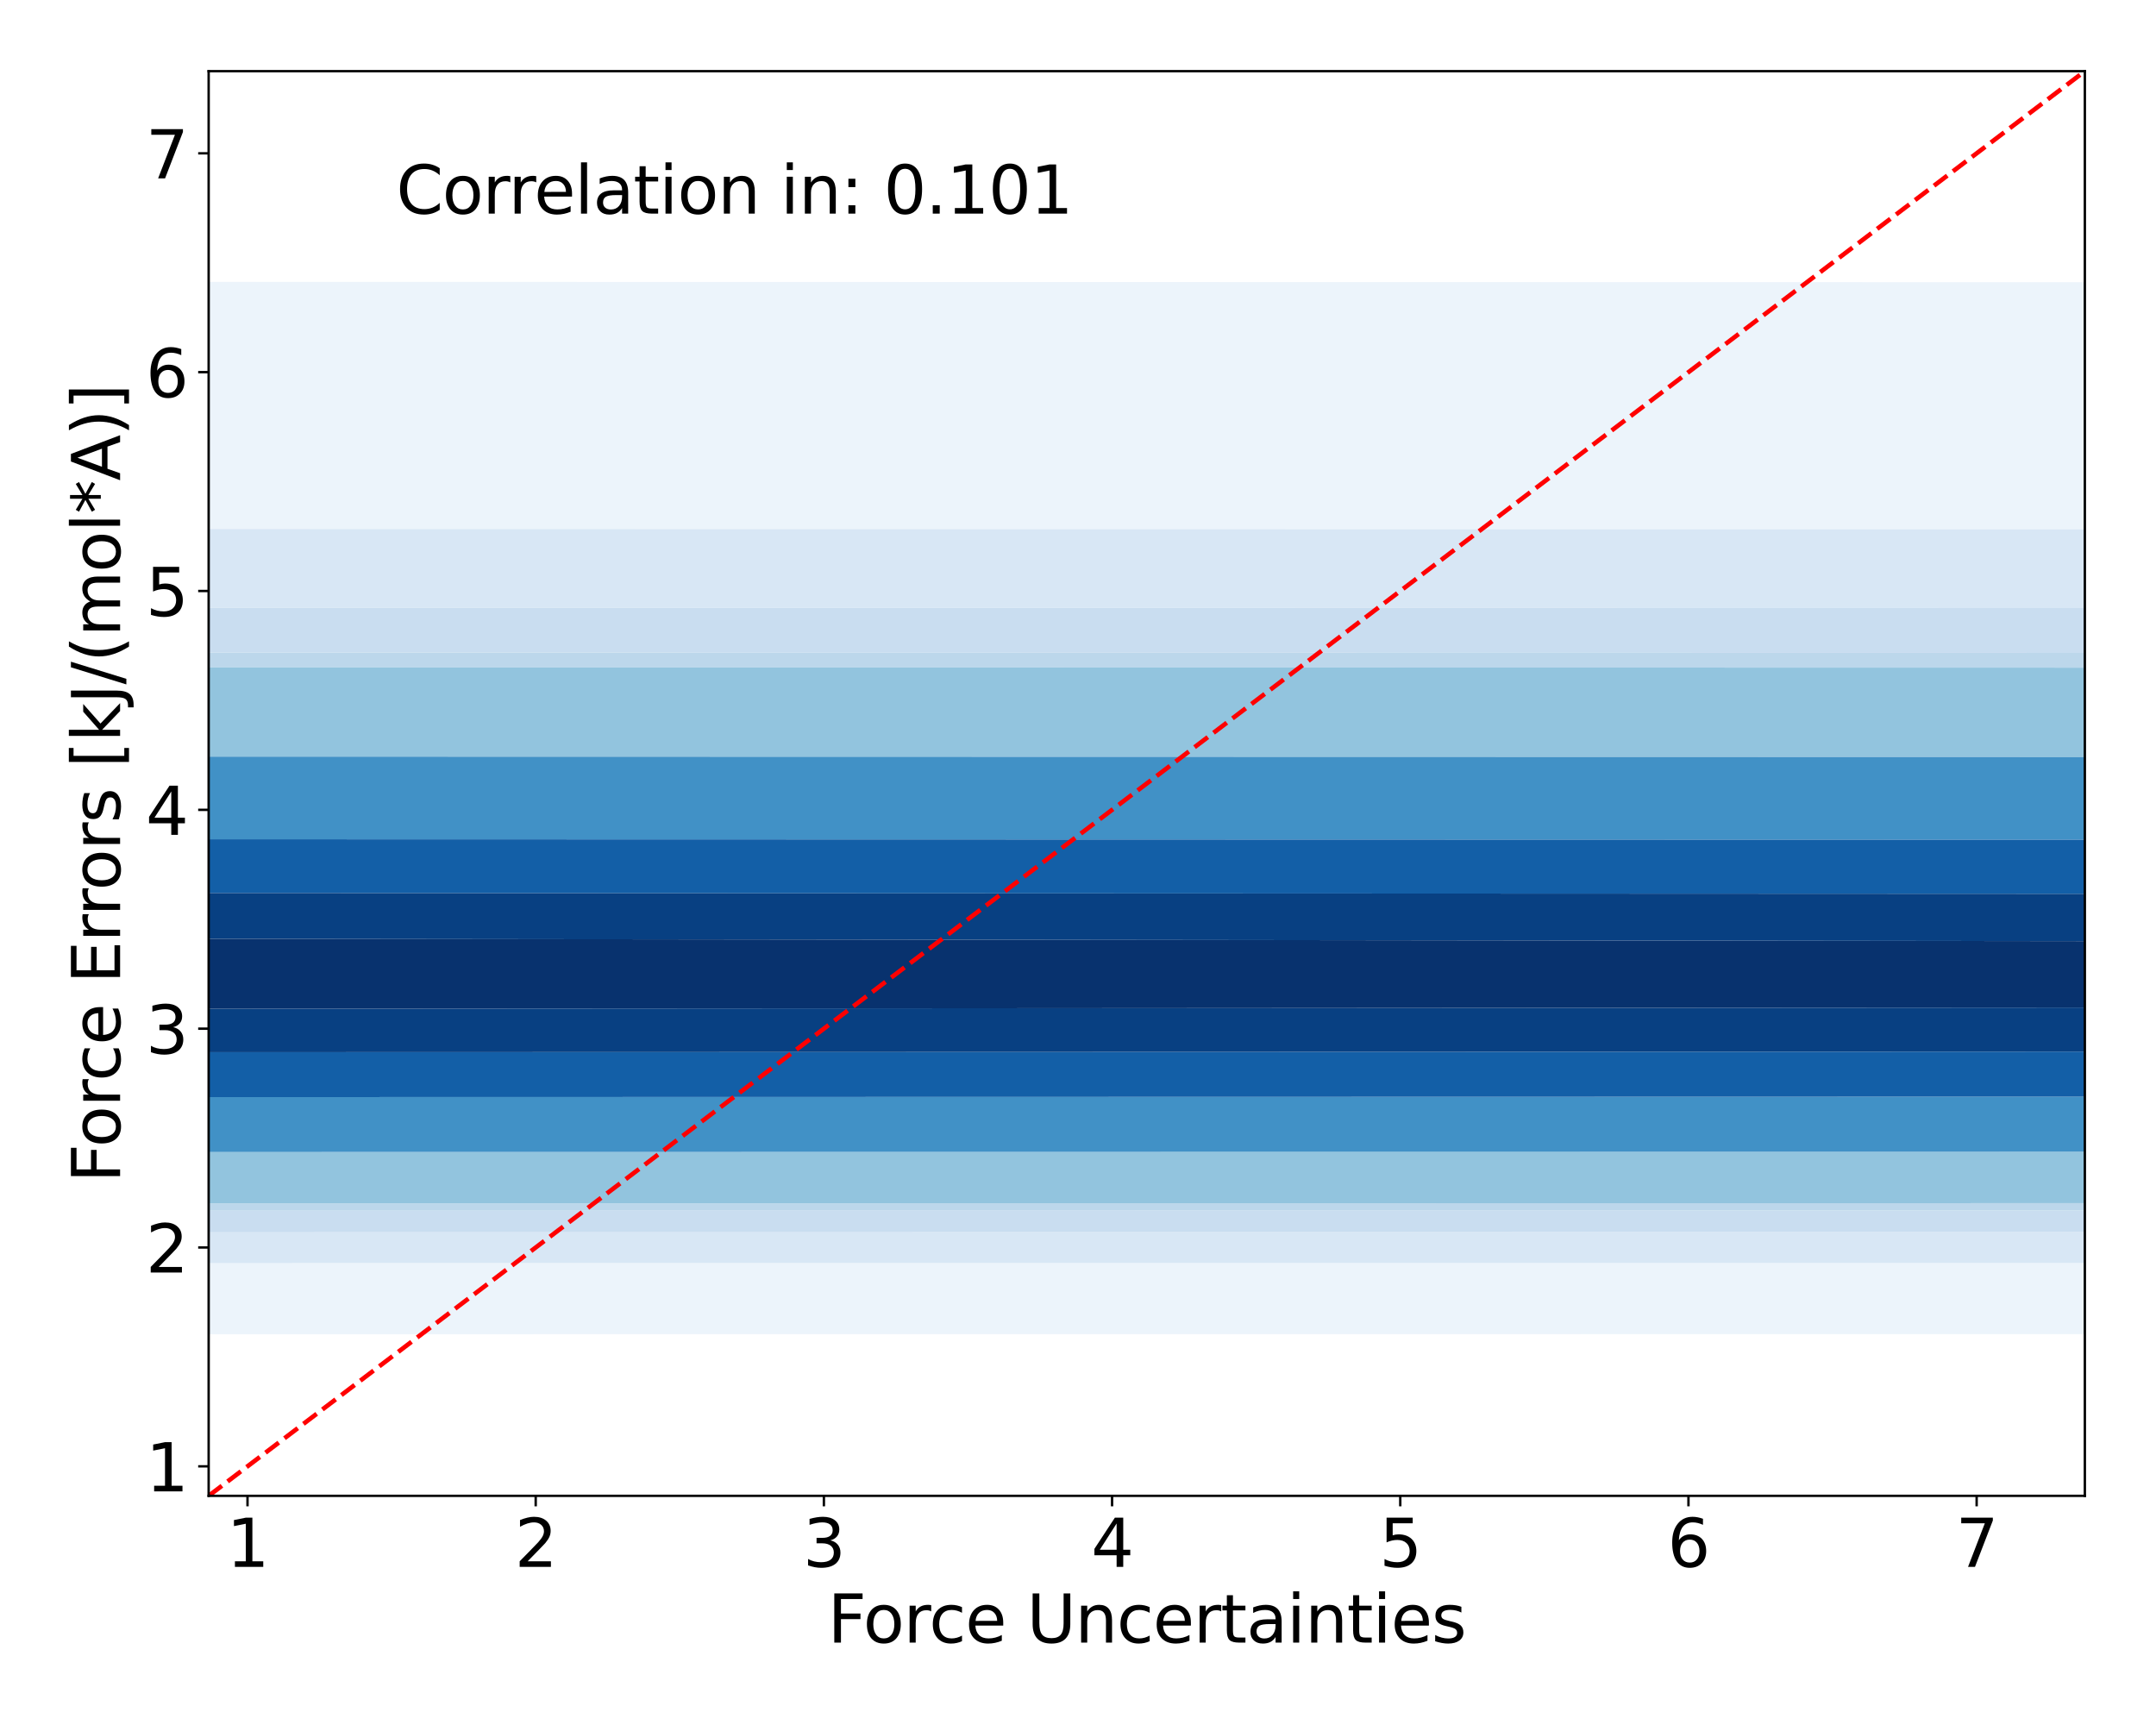 <?xml version="1.0" encoding="utf-8" standalone="no"?>
<!DOCTYPE svg PUBLIC "-//W3C//DTD SVG 1.1//EN"
  "http://www.w3.org/Graphics/SVG/1.1/DTD/svg11.dtd">
<svg xmlns:xlink="http://www.w3.org/1999/xlink" width="720pt" height="576pt" viewBox="0 0 720 576" xmlns="http://www.w3.org/2000/svg" version="1.1">
 <defs>
  <style type="text/css">*{stroke-linejoin: round; stroke-linecap: butt}</style>
 </defs>
 <g id="figure_1">
  <g id="patch_1">
   <path d="M 0 576 
L 720 576 
L 720 0 
L 0 0 
z
" style="fill: #ffffff"/>
  </g>
  <g id="axes_1">
   <g id="patch_2">
    <path d="M 69.68 499.48 
L 696.24 499.48 
L 696.24 23.76 
L 69.68 23.76 
z
" style="fill: #ffffff"/>
   </g>
   <g id="QuadContourSet_1">
    <path d="M -80.198 445.521 
L 60103.723 442.218 
L 161718.148 434.633 
L 217256.437 427.049 
L 226432.212 425.436 
L 287162.715 419.465 
L 337448.781 411.881 
L 368995.753 404.296 
L 389857.728 396.712 
L 404209.831 389.128 
L 414329.156 381.544 
L 421548.943 373.96 
L 426714.489 366.375 
L 430394.821 358.791 
L 432982.732 351.207 
L 434748.866 343.623 
L 435877.457 336.039 
L 436491.176 328.454 
L 436664.587 320.87 
L 436427.938 313.286 
L 435770.169 305.702 
L 434651.666 298.118 
L 433028.18 290.533 
L 430874.561 282.949 
L 428191.728 275.365 
L 424987.762 267.781 
L 421240.96 260.196 
L 416864.777 252.612 
L 411691.088 245.028 
L 405480.289 237.444 
L 397966.404 229.86 
L 388937.662 222.275 
L 378317.967 214.691 
L 366176.111 207.107 
L 352618.795 199.523 
L 337629.636 191.939 
L 320950.804 184.354 
L 301997.508 176.77 
L 279772.768 169.186 
L 252937.05 161.602 
L 226432.212 155.282 
L 223311.971 154.017 
L 203709.147 146.433 
L 182041.188 138.849 
L 159402.273 131.265 
L 135611.692 123.681 
L 108820.683 116.096 
L 76651.178 108.512 
L 38096.45 100.928 
L -80.198 94.098 
L -36257.657 100.928 
L -72858.764 108.512 
L -103684.478 116.096 
L -129415.111 123.681 
L -151882.823 131.265 
L -172720.637 138.849 
L -192466.575 146.433 
L -210649.787 154.017 
L -226592.609 161.602 
L -226592.609 161.602 
L -257969.336 169.186 
L -283751.361 176.77 
L -305222.74 184.354 
L -323666.914 191.939 
L -339984.917 199.523 
L -354681.82 207.107 
L -367959.813 214.691 
L -379806.349 222.275 
L -390119.609 229.86 
L -398859.525 237.444 
L -406129.602 245.028 
L -412151.478 252.612 
L -417184.823 260.196 
L -421456.161 267.781 
L -425121.73 275.365 
L -428261.389 282.949 
L -430895.753 290.533 
L -433018.331 298.118 
L -434628.131 305.702 
L -435746.452 313.286 
L -436411.483 320.87 
L -436657.359 328.454 
L -436491.145 336.039 
L -435878.567 343.623 
L -434738.498 351.207 
L -432936.647 358.791 
L -430269.211 366.375 
L -426434.251 373.96 
L -420991.07 381.544 
L -413298.037 389.128 
L -402393.441 396.712 
L -386736.578 404.296 
L -363646.707 411.881 
L -328129.738 419.465 
L -270429.699 427.049 
L -226592.609 431.175 
L -192599.908 434.633 
L -73802.468 442.218 
z
M -34887.718 419.465 
L -124005.828 411.881 
L -179696.3 404.296 
L -216191.263 396.712 
L -226592.609 393.909 
L -253984.881 389.128 
L -287307.123 381.544 
L -310970.645 373.96 
L -327717.892 366.375 
L -339432.078 358.791 
L -347406.117 351.207 
L -352515.496 343.623 
L -355340.269 336.039 
L -356235.983 328.454 
L -355359.525 320.87 
L -352686.885 313.286 
L -348067.924 305.702 
L -341325.348 298.118 
L -332353.262 290.533 
L -321150.805 282.949 
L -307754.078 275.365 
L -292091.383 267.781 
L -273836.543 260.196 
L -252328.325 252.612 
L -226592.609 245.028 
L -226592.609 245.028 
L -213191.161 237.444 
L -197173.078 229.86 
L -178279.417 222.275 
L -156470.658 214.691 
L -131861.326 207.107 
L -104508.685 199.523 
L -74172.459 191.939 
L -40131.774 184.354 
L -1005.225 176.77 
L -80.198 176.598 
L 894.223 176.77 
L 42054.834 184.354 
L 77871.994 191.939 
L 109906.398 199.523 
L 138922.934 207.107 
L 165068.734 214.691 
L 188092.978 222.275 
L 207721.16 229.86 
L 223995.897 237.444 
L 226432.212 238.695 
L 248293.473 245.028 
L 270555.023 252.612 
L 289382.329 260.196 
L 305507.876 267.781 
L 319321.134 275.365 
L 330931.739 282.949 
L 340310.378 290.533 
L 347443.836 298.118 
L 352422.843 305.702 
L 355424.201 313.286 
L 356616.476 320.87 
L 356055.348 328.454 
L 353621.199 336.039 
L 349000.644 343.623 
L 341669.563 351.207 
L 330836.103 358.791 
L 315333.102 366.375 
L 293463.583 373.96 
L 262771.114 381.544 
L 226432.212 388.116 
L 223598.263 389.128 
L 198528.964 396.712 
L 163045.259 404.296 
L 110919.985 411.881 
L 30568.091 419.465 
L -80.198 421.789 
z
" clip-path="url(#p3a82468adf)" style="fill: #ecf4fb"/>
    <path d="M -80.198 421.789 
L 30568.091 419.465 
L 110919.985 411.881 
L 163045.259 404.296 
L 198528.964 396.712 
L 223598.263 389.128 
L 226432.212 388.116 
L 262771.114 381.544 
L 293463.583 373.96 
L 315333.102 366.375 
L 330836.103 358.791 
L 341669.563 351.207 
L 349000.644 343.623 
L 353621.199 336.039 
L 356055.348 328.454 
L 356616.476 320.87 
L 355424.201 313.286 
L 352422.843 305.702 
L 347443.836 298.118 
L 340310.378 290.533 
L 330931.739 282.949 
L 319321.134 275.365 
L 305507.876 267.781 
L 289382.329 260.196 
L 270555.023 252.612 
L 248293.473 245.028 
L 226432.212 238.695 
L 223995.897 237.444 
L 207721.16 229.86 
L 188092.978 222.275 
L 165068.734 214.691 
L 138922.934 207.107 
L 109906.398 199.523 
L 77871.994 191.939 
L 42054.834 184.354 
L 894.223 176.77 
L -80.198 176.598 
L -1005.225 176.77 
L -40131.774 184.354 
L -74172.459 191.939 
L -104508.685 199.523 
L -131861.326 207.107 
L -156470.658 214.691 
L -178279.417 222.275 
L -197173.078 229.86 
L -213191.161 237.444 
L -226592.609 245.028 
L -226592.609 245.028 
L -252328.325 252.612 
L -273836.543 260.196 
L -292091.383 267.781 
L -307754.078 275.365 
L -321150.805 282.949 
L -332353.262 290.533 
L -341325.348 298.118 
L -348067.924 305.702 
L -352686.885 313.286 
L -355359.525 320.87 
L -356235.983 328.454 
L -355340.269 336.039 
L -352515.496 343.623 
L -347406.117 351.207 
L -339432.078 358.791 
L -327717.892 366.375 
L -310970.645 373.96 
L -287307.123 381.544 
L -253984.881 389.128 
L -226592.609 393.909 
L -216191.263 396.712 
L -179696.3 404.296 
L -124005.828 411.881 
L -34887.718 419.465 
z
M -82493.568 404.296 
L -140791.188 396.712 
L -180421.274 389.128 
L -207740.583 381.544 
L -226592.609 373.96 
L -226592.609 373.96 
L -252775.846 366.375 
L -271101.178 358.791 
L -283585.705 351.207 
L -291595.761 343.623 
L -296037.154 336.039 
L -297465.968 328.454 
L -296128.697 320.87 
L -291988.944 313.286 
L -284811.798 305.702 
L -274318.313 298.118 
L -260340.77 290.533 
L -242876.956 282.949 
L -226592.609 276.921 
L -224568.701 275.365 
L -213877.732 267.781 
L -201486.102 260.196 
L -186986.436 252.612 
L -169778.368 245.028 
L -149135.466 237.444 
L -124357.491 229.86 
L -94981.103 222.275 
L -60928.527 214.691 
L -22419.89 207.107 
L -80.198 202.9 
L 23483.776 207.107 
L 64175.873 214.691 
L 100132.388 222.275 
L 130949.346 229.86 
L 156644.363 237.444 
L 177785.736 245.028 
L 195251.118 252.612 
L 209901.627 260.196 
L 222368.857 267.781 
L 226432.212 270.513 
L 239761.113 275.365 
L 257895.919 282.949 
L 272554.429 290.533 
L 283714.444 298.118 
L 291514.614 305.702 
L 296228.611 313.286 
L 298119.235 320.87 
L 297274.773 328.454 
L 293510.296 336.039 
L 286337.898 343.623 
L 274940.087 351.207 
L 258080.976 358.791 
L 233938.253 366.375 
L 226432.212 368.235 
L 215029.251 373.96 
L 194996.243 381.544 
L 167495.083 389.128 
L 129235.216 396.712 
L 74766.759 404.296 
L -80.198 411.483 
z
" clip-path="url(#p3a82468adf)" style="fill: #d8e7f5"/>
    <path d="M -80.198 411.483 
L 74766.759 404.296 
L 129235.216 396.712 
L 167495.083 389.128 
L 194996.243 381.544 
L 215029.251 373.96 
L 226432.212 368.235 
L 233938.253 366.375 
L 258080.976 358.791 
L 274940.087 351.207 
L 286337.898 343.623 
L 293510.296 336.039 
L 297274.773 328.454 
L 298119.235 320.87 
L 296228.611 313.286 
L 291514.614 305.702 
L 283714.444 298.118 
L 272554.429 290.533 
L 257895.919 282.949 
L 239761.113 275.365 
L 226432.212 270.513 
L 222368.857 267.781 
L 209901.627 260.196 
L 195251.118 252.612 
L 177785.736 245.028 
L 156644.363 237.444 
L 130949.346 229.86 
L 100132.388 222.275 
L 64175.873 214.691 
L 23483.776 207.107 
L -80.198 202.9 
L -22419.89 207.107 
L -60928.527 214.691 
L -94981.103 222.275 
L -124357.491 229.86 
L -149135.466 237.444 
L -169778.368 245.028 
L -186986.436 252.612 
L -201486.102 260.196 
L -213877.732 267.781 
L -224568.701 275.365 
L -226592.609 276.921 
L -242876.956 282.949 
L -260340.77 290.533 
L -274318.313 298.118 
L -284811.798 305.702 
L -291988.944 313.286 
L -296128.697 320.87 
L -297465.968 328.454 
L -296037.154 336.039 
L -291595.761 343.623 
L -283585.705 351.207 
L -271101.178 358.791 
L -252775.846 366.375 
L -226592.609 373.96 
L -226592.609 373.96 
L -207740.583 381.544 
L -180421.274 389.128 
L -140791.188 396.712 
L -82493.568 404.296 
z
M -76863.209 396.712 
L -129230.538 389.128 
L -165513.473 381.544 
L -190728.835 373.96 
L -208164.289 366.375 
L -220067.552 358.791 
L -226592.609 352.625 
L -229475.547 351.207 
L -239944.943 343.623 
L -245756.987 336.039 
L -247637.791 328.454 
L -245909.818 320.87 
L -240526.174 313.286 
L -231180.07 305.702 
L -226592.609 303.059 
L -222531.298 298.118 
L -214480.133 290.533 
L -204507.443 282.949 
L -192629.047 275.365 
L -178781.022 267.781 
L -162713.302 260.196 
L -143915.712 252.612 
L -121608.395 245.028 
L -94825.822 237.444 
L -62620.77 229.86 
L -24356.598 222.275 
L -80.198 217.876 
L 25554.971 222.275 
L 65858.337 229.86 
L 99540.342 237.444 
L 127297.287 245.028 
L 150238.917 252.612 
L 169477.87 260.196 
L 185851.925 267.781 
L 199824.645 275.365 
L 211530.354 282.949 
L 220928.944 290.533 
L 226432.212 296.345 
L 229681.456 298.118 
L 239873.552 305.702 
L 246039.61 313.286 
L 248522.329 320.87 
L 247437.642 328.454 
L 242545.247 336.039 
L 233209.267 343.623 
L 226432.212 347.204 
L 222813.244 351.207 
L 213143.372 358.791 
L 199621.962 366.375 
L 180970.912 373.96 
L 155328.04 381.544 
L 119927.984 389.128 
L 70484.488 396.712 
L -80.198 404.296 
z
" clip-path="url(#p3a82468adf)" style="fill: #c9ddf0"/>
    <path d="M -80.198 404.296 
L 70484.488 396.712 
L 119927.984 389.128 
L 155328.04 381.544 
L 180970.912 373.96 
L 199621.962 366.375 
L 213143.372 358.791 
L 222813.244 351.207 
L 226432.212 347.204 
L 233209.267 343.623 
L 242545.247 336.039 
L 247437.642 328.454 
L 248522.329 320.87 
L 246039.61 313.286 
L 239873.552 305.702 
L 229681.456 298.118 
L 226432.212 296.345 
L 220928.944 290.533 
L 211530.354 282.949 
L 199824.645 275.365 
L 185851.925 267.781 
L 169477.87 260.196 
L 150238.917 252.612 
L 127297.287 245.028 
L 99540.342 237.444 
L 65858.337 229.86 
L 25554.971 222.275 
L -80.198 217.876 
L -24356.598 222.275 
L -62620.77 229.86 
L -94825.822 237.444 
L -121608.395 245.028 
L -143915.712 252.612 
L -162713.302 260.196 
L -178781.022 267.781 
L -192629.047 275.365 
L -204507.443 282.949 
L -214480.133 290.533 
L -222531.298 298.118 
L -226592.609 303.059 
L -231180.07 305.702 
L -240526.174 313.286 
L -245909.818 320.87 
L -247637.791 328.454 
L -245756.987 336.039 
L -239944.943 343.623 
L -229475.547 351.207 
L -226592.609 352.625 
L -220067.552 358.791 
L -208164.289 366.375 
L -190728.835 373.96 
L -165513.473 381.544 
L -129230.538 389.128 
L -76863.209 396.712 
z
M -51888.387 396.712 
L -109231.791 389.128 
L -149016.557 381.544 
L -176717.891 373.96 
L -195918.78 366.375 
L -209067.577 358.791 
L -217838.978 351.207 
L -223358.961 343.623 
L -226368.316 336.039 
L -226592.609 334.286 
L -228171.356 328.454 
L -226592.609 322.08 
L -226453.859 320.87 
L -223782.583 313.286 
L -219211.701 305.702 
L -212610.803 298.118 
L -203900.101 290.533 
L -193073.862 282.949 
L -180151.143 275.365 
L -165069.748 267.781 
L -147565.886 260.196 
L -127089.22 252.612 
L -102789.773 245.028 
L -73608.607 237.444 
L -38502.011 229.86 
L -80.198 222.807 
L 40429.153 229.86 
L 77231.445 237.444 
L 107572.904 245.028 
L 132653.946 252.612 
L 153685.472 260.196 
L 171585.811 267.781 
L 186870.044 275.365 
L 199695.012 282.949 
L 210022.766 290.533 
L 217826.424 298.118 
L 223218.299 305.702 
L 226432.212 313.286 
L 226432.212 313.286 
L 229146.246 320.87 
L 227967.709 328.454 
L 226432.212 330.673 
L 224688.355 336.039 
L 220084.255 343.623 
L 212899.73 351.207 
L 202481.605 358.791 
L 187869.72 366.375 
L 167665.299 373.96 
L 139830.815 381.544 
L 101344.887 389.128 
L 47532.269 396.712 
L -80.198 401.83 
z
" clip-path="url(#p3a82468adf)" style="fill: #bcd7eb"/>
    <path d="M -80.198 401.83 
L 47532.269 396.712 
L 101344.887 389.128 
L 139830.815 381.544 
L 167665.299 373.96 
L 187869.72 366.375 
L 202481.605 358.791 
L 212899.73 351.207 
L 220084.255 343.623 
L 224688.355 336.039 
L 226432.212 330.673 
L 227967.709 328.454 
L 229146.246 320.87 
L 226432.212 313.286 
L 226432.212 313.286 
L 223218.299 305.702 
L 217826.424 298.118 
L 210022.766 290.533 
L 199695.012 282.949 
L 186870.044 275.365 
L 171585.811 267.781 
L 153685.472 260.196 
L 132653.946 252.612 
L 107572.904 245.028 
L 77231.445 237.444 
L 40429.153 229.86 
L -80.198 222.807 
L -38502.011 229.86 
L -73608.607 237.444 
L -102789.773 245.028 
L -127089.22 252.612 
L -147565.886 260.196 
L -165069.748 267.781 
L -180151.143 275.365 
L -193073.862 282.949 
L -203900.101 290.533 
L -212610.803 298.118 
L -219211.701 305.702 
L -223782.583 313.286 
L -226453.859 320.87 
L -226592.609 322.08 
L -228171.356 328.454 
L -226592.609 334.286 
L -226368.316 336.039 
L -223358.961 343.623 
L -217838.978 351.207 
L -209067.577 358.791 
L -195918.78 366.375 
L -176717.891 373.96 
L -149016.557 381.544 
L -109231.791 389.128 
L -51888.387 396.712 
z
M -24495.223 381.544 
L -70961.07 373.96 
L -103487.741 366.375 
L -126038.034 358.791 
L -141331.197 351.207 
L -151207.323 343.623 
L -156888.406 336.039 
L -159146.959 328.454 
L -158385.948 320.87 
L -154684.171 313.286 
L -147882.012 305.702 
L -137729.336 298.118 
L -124040.351 290.533 
L -106771.391 282.949 
L -85965.955 275.365 
L -61574.882 267.781 
L -33230.789 260.196 
L -80.198 252.612 
L 34481.954 260.196 
L 63902.926 267.781 
L 89086.674 275.365 
L 110359.984 282.949 
L 127701.217 290.533 
L 141050.81 298.118 
L 150532.208 305.702 
L 156465.824 313.286 
L 159211.408 320.87 
L 158972.381 328.454 
L 155675.014 336.039 
L 148938.994 343.623 
L 138070.96 351.207 
L 122004.908 358.791 
L 99161.937 366.375 
L 67232.429 373.96 
L 22855.309 381.544 
L -80.198 384.688 
z
" clip-path="url(#p3a82468adf)" style="fill: #92c4de"/>
    <path d="M -80.198 384.688 
L 22855.309 381.544 
L 67232.429 373.96 
L 99161.937 366.375 
L 122004.908 358.791 
L 138070.96 351.207 
L 148938.994 343.623 
L 155675.014 336.039 
L 158972.381 328.454 
L 159211.408 320.87 
L 156465.824 313.286 
L 150532.208 305.702 
L 141050.81 298.118 
L 127701.217 290.533 
L 110359.984 282.949 
L 89086.674 275.365 
L 63902.926 267.781 
L 34481.954 260.196 
L -80.198 252.612 
L -33230.789 260.196 
L -61574.882 267.781 
L -85965.955 275.365 
L -106771.391 282.949 
L -124040.351 290.533 
L -137729.336 298.118 
L -147882.012 305.702 
L -154684.171 313.286 
L -158385.948 320.87 
L -159146.959 328.454 
L -156888.406 336.039 
L -151207.323 343.623 
L -141331.197 351.207 
L -126038.034 358.791 
L -103487.741 366.375 
L -70961.07 373.96 
L -24495.223 381.544 
z
M -33148.447 358.791 
L -55737.855 351.207 
L -70487.431 343.623 
L -79157.518 336.039 
L -82872.377 328.454 
L -82234.738 320.87 
L -77380.086 313.286 
L -68081.677 305.702 
L -53955.437 298.118 
L -34696.982 290.533 
L -10220.205 282.949 
L -80.198 280.202 
L 10416.115 282.949 
L 35603.701 290.533 
L 55157.829 298.118 
L 69214.394 305.702 
L 78190.688 313.286 
L 82585.963 320.87 
L 82704.6 328.454 
L 78466.103 336.039 
L 69344.989 343.623 
L 54356.016 351.207 
L 31971.326 358.791 
L -80.198 366.375 
z
" clip-path="url(#p3a82468adf)" style="fill: #4191c6"/>
    <path d="M -80.198 366.375 
L 31971.326 358.791 
L 54356.016 351.207 
L 69344.989 343.623 
L 78466.103 336.039 
L 82704.6 328.454 
L 82585.963 320.87 
L 78190.688 313.286 
L 69214.394 305.702 
L 55157.829 298.118 
L 35603.701 290.533 
L 10416.115 282.949 
L -80.198 280.202 
L -10220.205 282.949 
L -34696.982 290.533 
L -53955.437 298.118 
L -68081.677 305.702 
L -77380.086 313.286 
L -82234.738 320.87 
L -82872.377 328.454 
L -79157.518 336.039 
L -70487.431 343.623 
L -55737.855 351.207 
L -33148.447 358.791 
z
M -692.526 351.207 
L -18576.232 343.623 
L -29168.556 336.039 
L -33819.971 328.454 
L -33261.672 320.87 
L -27665.603 313.286 
L -16761.848 305.702 
L -80.198 298.118 
L 16918.669 305.702 
L 27851.719 313.286 
L 33307.915 320.87 
L 33656.566 328.454 
L 28812.826 336.039 
L 18157.851 343.623 
L 518.691 351.207 
L -80.198 351.391 
z
" clip-path="url(#p3a82468adf)" style="fill: #135fa7"/>
    <path d="M -80.198 351.391 
L 518.691 351.207 
L 18157.851 343.623 
L 28812.826 336.039 
L 33656.566 328.454 
L 33307.915 320.87 
L 27851.719 313.286 
L 16918.669 305.702 
L -80.198 298.118 
L -16761.848 305.702 
L -27665.603 313.286 
L -33261.672 320.87 
L -33819.971 328.454 
L -29168.556 336.039 
L -18576.232 343.623 
L -692.526 351.207 
z
M -1430.85 336.039 
L -6601.937 328.454 
L -6087.663 320.87 
L -80.198 313.286 
L 5964.678 320.87 
L 6440.959 328.454 
L 1261.384 336.039 
L -80.198 336.947 
z
" clip-path="url(#p3a82468adf)" style="fill: #084082"/>
    <path d="M -80.198 336.947 
L 1261.384 336.039 
L 6440.959 328.454 
L 5964.678 320.87 
L -80.198 313.286 
L -6087.663 320.87 
L -6601.937 328.454 
L -1430.85 336.039 
z
" clip-path="url(#p3a82468adf)" style="fill: #08326e"/>
   </g>
   <g id="matplotlib.axis_1">
    <g id="xtick_1">
     <g id="line2d_1">
      <defs>
       <path id="mc78eca1c3d" d="M 0 0 
L 0 3.5 
" style="stroke: #000000; stroke-width: 0.8"/>
      </defs>
      <g>
       <use xlink:href="#mc78eca1c3d" x="82.657" y="499.48" style="stroke: #000000; stroke-width: 0.8"/>
      </g>
     </g>
     <g id="text_1">
      <!-- 1 -->
      <g transform="translate(75.659 523.197) scale(0.22 -0.22)">
       <defs>
        <path id="DejaVuSans-31" d="M 794 531 
L 1825 531 
L 1825 4091 
L 703 3866 
L 703 4441 
L 1819 4666 
L 2450 4666 
L 2450 531 
L 3481 531 
L 3481 0 
L 794 0 
L 794 531 
z
" transform="scale(0.016)"/>
       </defs>
       <use xlink:href="#DejaVuSans-31"/>
      </g>
     </g>
    </g>
    <g id="xtick_2">
     <g id="line2d_2">
      <g>
       <use xlink:href="#mc78eca1c3d" x="178.898" y="499.48" style="stroke: #000000; stroke-width: 0.8"/>
      </g>
     </g>
     <g id="text_2">
      <!-- 2 -->
      <g transform="translate(171.9 523.197) scale(0.22 -0.22)">
       <defs>
        <path id="DejaVuSans-32" d="M 1228 531 
L 3431 531 
L 3431 0 
L 469 0 
L 469 531 
Q 828 903 1448 1529 
Q 2069 2156 2228 2338 
Q 2531 2678 2651 2914 
Q 2772 3150 2772 3378 
Q 2772 3750 2511 3984 
Q 2250 4219 1831 4219 
Q 1534 4219 1204 4116 
Q 875 4013 500 3803 
L 500 4441 
Q 881 4594 1212 4672 
Q 1544 4750 1819 4750 
Q 2544 4750 2975 4387 
Q 3406 4025 3406 3419 
Q 3406 3131 3298 2873 
Q 3191 2616 2906 2266 
Q 2828 2175 2409 1742 
Q 1991 1309 1228 531 
z
" transform="scale(0.016)"/>
       </defs>
       <use xlink:href="#DejaVuSans-32"/>
      </g>
     </g>
    </g>
    <g id="xtick_3">
     <g id="line2d_3">
      <g>
       <use xlink:href="#mc78eca1c3d" x="275.139" y="499.48" style="stroke: #000000; stroke-width: 0.8"/>
      </g>
     </g>
     <g id="text_3">
      <!-- 3 -->
      <g transform="translate(268.14 523.197) scale(0.22 -0.22)">
       <defs>
        <path id="DejaVuSans-33" d="M 2597 2516 
Q 3050 2419 3304 2112 
Q 3559 1806 3559 1356 
Q 3559 666 3084 287 
Q 2609 -91 1734 -91 
Q 1441 -91 1130 -33 
Q 819 25 488 141 
L 488 750 
Q 750 597 1062 519 
Q 1375 441 1716 441 
Q 2309 441 2620 675 
Q 2931 909 2931 1356 
Q 2931 1769 2642 2001 
Q 2353 2234 1838 2234 
L 1294 2234 
L 1294 2753 
L 1863 2753 
Q 2328 2753 2575 2939 
Q 2822 3125 2822 3475 
Q 2822 3834 2567 4026 
Q 2313 4219 1838 4219 
Q 1578 4219 1281 4162 
Q 984 4106 628 3988 
L 628 4550 
Q 988 4650 1302 4700 
Q 1616 4750 1894 4750 
Q 2613 4750 3031 4423 
Q 3450 4097 3450 3541 
Q 3450 3153 3228 2886 
Q 3006 2619 2597 2516 
z
" transform="scale(0.016)"/>
       </defs>
       <use xlink:href="#DejaVuSans-33"/>
      </g>
     </g>
    </g>
    <g id="xtick_4">
     <g id="line2d_4">
      <g>
       <use xlink:href="#mc78eca1c3d" x="371.38" y="499.48" style="stroke: #000000; stroke-width: 0.8"/>
      </g>
     </g>
     <g id="text_4">
      <!-- 4 -->
      <g transform="translate(364.381 523.197) scale(0.22 -0.22)">
       <defs>
        <path id="DejaVuSans-34" d="M 2419 4116 
L 825 1625 
L 2419 1625 
L 2419 4116 
z
M 2253 4666 
L 3047 4666 
L 3047 1625 
L 3713 1625 
L 3713 1100 
L 3047 1100 
L 3047 0 
L 2419 0 
L 2419 1100 
L 313 1100 
L 313 1709 
L 2253 4666 
z
" transform="scale(0.016)"/>
       </defs>
       <use xlink:href="#DejaVuSans-34"/>
      </g>
     </g>
    </g>
    <g id="xtick_5">
     <g id="line2d_5">
      <g>
       <use xlink:href="#mc78eca1c3d" x="467.621" y="499.48" style="stroke: #000000; stroke-width: 0.8"/>
      </g>
     </g>
     <g id="text_5">
      <!-- 5 -->
      <g transform="translate(460.622 523.197) scale(0.22 -0.22)">
       <defs>
        <path id="DejaVuSans-35" d="M 691 4666 
L 3169 4666 
L 3169 4134 
L 1269 4134 
L 1269 2991 
Q 1406 3038 1543 3061 
Q 1681 3084 1819 3084 
Q 2600 3084 3056 2656 
Q 3513 2228 3513 1497 
Q 3513 744 3044 326 
Q 2575 -91 1722 -91 
Q 1428 -91 1123 -41 
Q 819 9 494 109 
L 494 744 
Q 775 591 1075 516 
Q 1375 441 1709 441 
Q 2250 441 2565 725 
Q 2881 1009 2881 1497 
Q 2881 1984 2565 2268 
Q 2250 2553 1709 2553 
Q 1456 2553 1204 2497 
Q 953 2441 691 2322 
L 691 4666 
z
" transform="scale(0.016)"/>
       </defs>
       <use xlink:href="#DejaVuSans-35"/>
      </g>
     </g>
    </g>
    <g id="xtick_6">
     <g id="line2d_6">
      <g>
       <use xlink:href="#mc78eca1c3d" x="563.862" y="499.48" style="stroke: #000000; stroke-width: 0.8"/>
      </g>
     </g>
     <g id="text_6">
      <!-- 6 -->
      <g transform="translate(556.863 523.197) scale(0.22 -0.22)">
       <defs>
        <path id="DejaVuSans-36" d="M 2113 2584 
Q 1688 2584 1439 2293 
Q 1191 2003 1191 1497 
Q 1191 994 1439 701 
Q 1688 409 2113 409 
Q 2538 409 2786 701 
Q 3034 994 3034 1497 
Q 3034 2003 2786 2293 
Q 2538 2584 2113 2584 
z
M 3366 4563 
L 3366 3988 
Q 3128 4100 2886 4159 
Q 2644 4219 2406 4219 
Q 1781 4219 1451 3797 
Q 1122 3375 1075 2522 
Q 1259 2794 1537 2939 
Q 1816 3084 2150 3084 
Q 2853 3084 3261 2657 
Q 3669 2231 3669 1497 
Q 3669 778 3244 343 
Q 2819 -91 2113 -91 
Q 1303 -91 875 529 
Q 447 1150 447 2328 
Q 447 3434 972 4092 
Q 1497 4750 2381 4750 
Q 2619 4750 2861 4703 
Q 3103 4656 3366 4563 
z
" transform="scale(0.016)"/>
       </defs>
       <use xlink:href="#DejaVuSans-36"/>
      </g>
     </g>
    </g>
    <g id="xtick_7">
     <g id="line2d_7">
      <g>
       <use xlink:href="#mc78eca1c3d" x="660.103" y="499.48" style="stroke: #000000; stroke-width: 0.8"/>
      </g>
     </g>
     <g id="text_7">
      <!-- 7 -->
      <g transform="translate(653.104 523.197) scale(0.22 -0.22)">
       <defs>
        <path id="DejaVuSans-37" d="M 525 4666 
L 3525 4666 
L 3525 4397 
L 1831 0 
L 1172 0 
L 2766 4134 
L 525 4134 
L 525 4666 
z
" transform="scale(0.016)"/>
       </defs>
       <use xlink:href="#DejaVuSans-37"/>
      </g>
     </g>
    </g>
    <g id="text_8">
     <!-- Force Uncertainties -->
     <g transform="translate(276.406 548.488) scale(0.22 -0.22)">
      <defs>
       <path id="DejaVuSans-46" d="M 628 4666 
L 3309 4666 
L 3309 4134 
L 1259 4134 
L 1259 2759 
L 3109 2759 
L 3109 2228 
L 1259 2228 
L 1259 0 
L 628 0 
L 628 4666 
z
" transform="scale(0.016)"/>
       <path id="DejaVuSans-6f" d="M 1959 3097 
Q 1497 3097 1228 2736 
Q 959 2375 959 1747 
Q 959 1119 1226 758 
Q 1494 397 1959 397 
Q 2419 397 2687 759 
Q 2956 1122 2956 1747 
Q 2956 2369 2687 2733 
Q 2419 3097 1959 3097 
z
M 1959 3584 
Q 2709 3584 3137 3096 
Q 3566 2609 3566 1747 
Q 3566 888 3137 398 
Q 2709 -91 1959 -91 
Q 1206 -91 779 398 
Q 353 888 353 1747 
Q 353 2609 779 3096 
Q 1206 3584 1959 3584 
z
" transform="scale(0.016)"/>
       <path id="DejaVuSans-72" d="M 2631 2963 
Q 2534 3019 2420 3045 
Q 2306 3072 2169 3072 
Q 1681 3072 1420 2755 
Q 1159 2438 1159 1844 
L 1159 0 
L 581 0 
L 581 3500 
L 1159 3500 
L 1159 2956 
Q 1341 3275 1631 3429 
Q 1922 3584 2338 3584 
Q 2397 3584 2469 3576 
Q 2541 3569 2628 3553 
L 2631 2963 
z
" transform="scale(0.016)"/>
       <path id="DejaVuSans-63" d="M 3122 3366 
L 3122 2828 
Q 2878 2963 2633 3030 
Q 2388 3097 2138 3097 
Q 1578 3097 1268 2742 
Q 959 2388 959 1747 
Q 959 1106 1268 751 
Q 1578 397 2138 397 
Q 2388 397 2633 464 
Q 2878 531 3122 666 
L 3122 134 
Q 2881 22 2623 -34 
Q 2366 -91 2075 -91 
Q 1284 -91 818 406 
Q 353 903 353 1747 
Q 353 2603 823 3093 
Q 1294 3584 2113 3584 
Q 2378 3584 2631 3529 
Q 2884 3475 3122 3366 
z
" transform="scale(0.016)"/>
       <path id="DejaVuSans-65" d="M 3597 1894 
L 3597 1613 
L 953 1613 
Q 991 1019 1311 708 
Q 1631 397 2203 397 
Q 2534 397 2845 478 
Q 3156 559 3463 722 
L 3463 178 
Q 3153 47 2828 -22 
Q 2503 -91 2169 -91 
Q 1331 -91 842 396 
Q 353 884 353 1716 
Q 353 2575 817 3079 
Q 1281 3584 2069 3584 
Q 2775 3584 3186 3129 
Q 3597 2675 3597 1894 
z
M 3022 2063 
Q 3016 2534 2758 2815 
Q 2500 3097 2075 3097 
Q 1594 3097 1305 2825 
Q 1016 2553 972 2059 
L 3022 2063 
z
" transform="scale(0.016)"/>
       <path id="DejaVuSans-20" transform="scale(0.016)"/>
       <path id="DejaVuSans-55" d="M 556 4666 
L 1191 4666 
L 1191 1831 
Q 1191 1081 1462 751 
Q 1734 422 2344 422 
Q 2950 422 3222 751 
Q 3494 1081 3494 1831 
L 3494 4666 
L 4128 4666 
L 4128 1753 
Q 4128 841 3676 375 
Q 3225 -91 2344 -91 
Q 1459 -91 1007 375 
Q 556 841 556 1753 
L 556 4666 
z
" transform="scale(0.016)"/>
       <path id="DejaVuSans-6e" d="M 3513 2113 
L 3513 0 
L 2938 0 
L 2938 2094 
Q 2938 2591 2744 2837 
Q 2550 3084 2163 3084 
Q 1697 3084 1428 2787 
Q 1159 2491 1159 1978 
L 1159 0 
L 581 0 
L 581 3500 
L 1159 3500 
L 1159 2956 
Q 1366 3272 1645 3428 
Q 1925 3584 2291 3584 
Q 2894 3584 3203 3211 
Q 3513 2838 3513 2113 
z
" transform="scale(0.016)"/>
       <path id="DejaVuSans-74" d="M 1172 4494 
L 1172 3500 
L 2356 3500 
L 2356 3053 
L 1172 3053 
L 1172 1153 
Q 1172 725 1289 603 
Q 1406 481 1766 481 
L 2356 481 
L 2356 0 
L 1766 0 
Q 1100 0 847 248 
Q 594 497 594 1153 
L 594 3053 
L 172 3053 
L 172 3500 
L 594 3500 
L 594 4494 
L 1172 4494 
z
" transform="scale(0.016)"/>
       <path id="DejaVuSans-61" d="M 2194 1759 
Q 1497 1759 1228 1600 
Q 959 1441 959 1056 
Q 959 750 1161 570 
Q 1363 391 1709 391 
Q 2188 391 2477 730 
Q 2766 1069 2766 1631 
L 2766 1759 
L 2194 1759 
z
M 3341 1997 
L 3341 0 
L 2766 0 
L 2766 531 
Q 2569 213 2275 61 
Q 1981 -91 1556 -91 
Q 1019 -91 701 211 
Q 384 513 384 1019 
Q 384 1609 779 1909 
Q 1175 2209 1959 2209 
L 2766 2209 
L 2766 2266 
Q 2766 2663 2505 2880 
Q 2244 3097 1772 3097 
Q 1472 3097 1187 3025 
Q 903 2953 641 2809 
L 641 3341 
Q 956 3463 1253 3523 
Q 1550 3584 1831 3584 
Q 2591 3584 2966 3190 
Q 3341 2797 3341 1997 
z
" transform="scale(0.016)"/>
       <path id="DejaVuSans-69" d="M 603 3500 
L 1178 3500 
L 1178 0 
L 603 0 
L 603 3500 
z
M 603 4863 
L 1178 4863 
L 1178 4134 
L 603 4134 
L 603 4863 
z
" transform="scale(0.016)"/>
       <path id="DejaVuSans-73" d="M 2834 3397 
L 2834 2853 
Q 2591 2978 2328 3040 
Q 2066 3103 1784 3103 
Q 1356 3103 1142 2972 
Q 928 2841 928 2578 
Q 928 2378 1081 2264 
Q 1234 2150 1697 2047 
L 1894 2003 
Q 2506 1872 2764 1633 
Q 3022 1394 3022 966 
Q 3022 478 2636 193 
Q 2250 -91 1575 -91 
Q 1294 -91 989 -36 
Q 684 19 347 128 
L 347 722 
Q 666 556 975 473 
Q 1284 391 1588 391 
Q 1994 391 2212 530 
Q 2431 669 2431 922 
Q 2431 1156 2273 1281 
Q 2116 1406 1581 1522 
L 1381 1569 
Q 847 1681 609 1914 
Q 372 2147 372 2553 
Q 372 3047 722 3315 
Q 1072 3584 1716 3584 
Q 2034 3584 2315 3537 
Q 2597 3491 2834 3397 
z
" transform="scale(0.016)"/>
      </defs>
      <use xlink:href="#DejaVuSans-46"/>
      <use xlink:href="#DejaVuSans-6f" x="53.895"/>
      <use xlink:href="#DejaVuSans-72" x="115.076"/>
      <use xlink:href="#DejaVuSans-63" x="153.939"/>
      <use xlink:href="#DejaVuSans-65" x="208.92"/>
      <use xlink:href="#DejaVuSans-20" x="270.443"/>
      <use xlink:href="#DejaVuSans-55" x="302.23"/>
      <use xlink:href="#DejaVuSans-6e" x="375.424"/>
      <use xlink:href="#DejaVuSans-63" x="438.803"/>
      <use xlink:href="#DejaVuSans-65" x="493.783"/>
      <use xlink:href="#DejaVuSans-72" x="555.307"/>
      <use xlink:href="#DejaVuSans-74" x="596.42"/>
      <use xlink:href="#DejaVuSans-61" x="635.629"/>
      <use xlink:href="#DejaVuSans-69" x="696.908"/>
      <use xlink:href="#DejaVuSans-6e" x="724.691"/>
      <use xlink:href="#DejaVuSans-74" x="788.07"/>
      <use xlink:href="#DejaVuSans-69" x="827.279"/>
      <use xlink:href="#DejaVuSans-65" x="855.062"/>
      <use xlink:href="#DejaVuSans-73" x="916.586"/>
     </g>
    </g>
   </g>
   <g id="matplotlib.axis_2">
    <g id="ytick_1">
     <g id="line2d_8">
      <defs>
       <path id="mef17824233" d="M 0 0 
L -3.5 0 
" style="stroke: #000000; stroke-width: 0.8"/>
      </defs>
      <g>
       <use xlink:href="#mef17824233" x="69.68" y="489.627" style="stroke: #000000; stroke-width: 0.8"/>
      </g>
     </g>
     <g id="text_9">
      <!-- 1 -->
      <g transform="translate(48.682 497.985) scale(0.22 -0.22)">
       <use xlink:href="#DejaVuSans-31"/>
      </g>
     </g>
    </g>
    <g id="ytick_2">
     <g id="line2d_9">
      <g>
       <use xlink:href="#mef17824233" x="69.68" y="416.555" style="stroke: #000000; stroke-width: 0.8"/>
      </g>
     </g>
     <g id="text_10">
      <!-- 2 -->
      <g transform="translate(48.682 424.914) scale(0.22 -0.22)">
       <use xlink:href="#DejaVuSans-32"/>
      </g>
     </g>
    </g>
    <g id="ytick_3">
     <g id="line2d_10">
      <g>
       <use xlink:href="#mef17824233" x="69.68" y="343.484" style="stroke: #000000; stroke-width: 0.8"/>
      </g>
     </g>
     <g id="text_11">
      <!-- 3 -->
      <g transform="translate(48.682 351.842) scale(0.22 -0.22)">
       <use xlink:href="#DejaVuSans-33"/>
      </g>
     </g>
    </g>
    <g id="ytick_4">
     <g id="line2d_11">
      <g>
       <use xlink:href="#mef17824233" x="69.68" y="270.412" style="stroke: #000000; stroke-width: 0.8"/>
      </g>
     </g>
     <g id="text_12">
      <!-- 4 -->
      <g transform="translate(48.682 278.77) scale(0.22 -0.22)">
       <use xlink:href="#DejaVuSans-34"/>
      </g>
     </g>
    </g>
    <g id="ytick_5">
     <g id="line2d_12">
      <g>
       <use xlink:href="#mef17824233" x="69.68" y="197.341" style="stroke: #000000; stroke-width: 0.8"/>
      </g>
     </g>
     <g id="text_13">
      <!-- 5 -->
      <g transform="translate(48.682 205.699) scale(0.22 -0.22)">
       <use xlink:href="#DejaVuSans-35"/>
      </g>
     </g>
    </g>
    <g id="ytick_6">
     <g id="line2d_13">
      <g>
       <use xlink:href="#mef17824233" x="69.68" y="124.269" style="stroke: #000000; stroke-width: 0.8"/>
      </g>
     </g>
     <g id="text_14">
      <!-- 6 -->
      <g transform="translate(48.682 132.627) scale(0.22 -0.22)">
       <use xlink:href="#DejaVuSans-36"/>
      </g>
     </g>
    </g>
    <g id="ytick_7">
     <g id="line2d_14">
      <g>
       <use xlink:href="#mef17824233" x="69.68" y="51.198" style="stroke: #000000; stroke-width: 0.8"/>
      </g>
     </g>
     <g id="text_15">
      <!-- 7 -->
      <g transform="translate(48.682 59.556) scale(0.22 -0.22)">
       <use xlink:href="#DejaVuSans-37"/>
      </g>
     </g>
    </g>
    <g id="text_16">
     <!-- Force Errors [kJ/(mol*A)] -->
     <g transform="translate(40.107 394.913) rotate(-90) scale(0.22 -0.22)">
      <defs>
       <path id="DejaVuSans-45" d="M 628 4666 
L 3578 4666 
L 3578 4134 
L 1259 4134 
L 1259 2753 
L 3481 2753 
L 3481 2222 
L 1259 2222 
L 1259 531 
L 3634 531 
L 3634 0 
L 628 0 
L 628 4666 
z
" transform="scale(0.016)"/>
       <path id="DejaVuSans-5b" d="M 550 4863 
L 1875 4863 
L 1875 4416 
L 1125 4416 
L 1125 -397 
L 1875 -397 
L 1875 -844 
L 550 -844 
L 550 4863 
z
" transform="scale(0.016)"/>
       <path id="DejaVuSans-6b" d="M 581 4863 
L 1159 4863 
L 1159 1991 
L 2875 3500 
L 3609 3500 
L 1753 1863 
L 3688 0 
L 2938 0 
L 1159 1709 
L 1159 0 
L 581 0 
L 581 4863 
z
" transform="scale(0.016)"/>
       <path id="DejaVuSans-4a" d="M 628 4666 
L 1259 4666 
L 1259 325 
Q 1259 -519 939 -900 
Q 619 -1281 -91 -1281 
L -331 -1281 
L -331 -750 
L -134 -750 
Q 284 -750 456 -515 
Q 628 -281 628 325 
L 628 4666 
z
" transform="scale(0.016)"/>
       <path id="DejaVuSans-2f" d="M 1625 4666 
L 2156 4666 
L 531 -594 
L 0 -594 
L 1625 4666 
z
" transform="scale(0.016)"/>
       <path id="DejaVuSans-28" d="M 1984 4856 
Q 1566 4138 1362 3434 
Q 1159 2731 1159 2009 
Q 1159 1288 1364 580 
Q 1569 -128 1984 -844 
L 1484 -844 
Q 1016 -109 783 600 
Q 550 1309 550 2009 
Q 550 2706 781 3412 
Q 1013 4119 1484 4856 
L 1984 4856 
z
" transform="scale(0.016)"/>
       <path id="DejaVuSans-6d" d="M 3328 2828 
Q 3544 3216 3844 3400 
Q 4144 3584 4550 3584 
Q 5097 3584 5394 3201 
Q 5691 2819 5691 2113 
L 5691 0 
L 5113 0 
L 5113 2094 
Q 5113 2597 4934 2840 
Q 4756 3084 4391 3084 
Q 3944 3084 3684 2787 
Q 3425 2491 3425 1978 
L 3425 0 
L 2847 0 
L 2847 2094 
Q 2847 2600 2669 2842 
Q 2491 3084 2119 3084 
Q 1678 3084 1418 2786 
Q 1159 2488 1159 1978 
L 1159 0 
L 581 0 
L 581 3500 
L 1159 3500 
L 1159 2956 
Q 1356 3278 1631 3431 
Q 1906 3584 2284 3584 
Q 2666 3584 2933 3390 
Q 3200 3197 3328 2828 
z
" transform="scale(0.016)"/>
       <path id="DejaVuSans-6c" d="M 603 4863 
L 1178 4863 
L 1178 0 
L 603 0 
L 603 4863 
z
" transform="scale(0.016)"/>
       <path id="DejaVuSans-2a" d="M 3009 3897 
L 1888 3291 
L 3009 2681 
L 2828 2375 
L 1778 3009 
L 1778 1831 
L 1422 1831 
L 1422 3009 
L 372 2375 
L 191 2681 
L 1313 3291 
L 191 3897 
L 372 4206 
L 1422 3572 
L 1422 4750 
L 1778 4750 
L 1778 3572 
L 2828 4206 
L 3009 3897 
z
" transform="scale(0.016)"/>
       <path id="DejaVuSans-41" d="M 2188 4044 
L 1331 1722 
L 3047 1722 
L 2188 4044 
z
M 1831 4666 
L 2547 4666 
L 4325 0 
L 3669 0 
L 3244 1197 
L 1141 1197 
L 716 0 
L 50 0 
L 1831 4666 
z
" transform="scale(0.016)"/>
       <path id="DejaVuSans-29" d="M 513 4856 
L 1013 4856 
Q 1481 4119 1714 3412 
Q 1947 2706 1947 2009 
Q 1947 1309 1714 600 
Q 1481 -109 1013 -844 
L 513 -844 
Q 928 -128 1133 580 
Q 1338 1288 1338 2009 
Q 1338 2731 1133 3434 
Q 928 4138 513 4856 
z
" transform="scale(0.016)"/>
       <path id="DejaVuSans-5d" d="M 1947 4863 
L 1947 -844 
L 622 -844 
L 622 -397 
L 1369 -397 
L 1369 4416 
L 622 4416 
L 622 4863 
L 1947 4863 
z
" transform="scale(0.016)"/>
      </defs>
      <use xlink:href="#DejaVuSans-46"/>
      <use xlink:href="#DejaVuSans-6f" x="53.895"/>
      <use xlink:href="#DejaVuSans-72" x="115.076"/>
      <use xlink:href="#DejaVuSans-63" x="153.939"/>
      <use xlink:href="#DejaVuSans-65" x="208.92"/>
      <use xlink:href="#DejaVuSans-20" x="270.443"/>
      <use xlink:href="#DejaVuSans-45" x="302.23"/>
      <use xlink:href="#DejaVuSans-72" x="365.414"/>
      <use xlink:href="#DejaVuSans-72" x="404.777"/>
      <use xlink:href="#DejaVuSans-6f" x="443.641"/>
      <use xlink:href="#DejaVuSans-72" x="504.822"/>
      <use xlink:href="#DejaVuSans-73" x="545.936"/>
      <use xlink:href="#DejaVuSans-20" x="598.035"/>
      <use xlink:href="#DejaVuSans-5b" x="629.822"/>
      <use xlink:href="#DejaVuSans-6b" x="668.836"/>
      <use xlink:href="#DejaVuSans-4a" x="726.746"/>
      <use xlink:href="#DejaVuSans-2f" x="756.238"/>
      <use xlink:href="#DejaVuSans-28" x="789.93"/>
      <use xlink:href="#DejaVuSans-6d" x="828.943"/>
      <use xlink:href="#DejaVuSans-6f" x="926.355"/>
      <use xlink:href="#DejaVuSans-6c" x="987.537"/>
      <use xlink:href="#DejaVuSans-2a" x="1015.32"/>
      <use xlink:href="#DejaVuSans-41" x="1065.32"/>
      <use xlink:href="#DejaVuSans-29" x="1133.729"/>
      <use xlink:href="#DejaVuSans-5d" x="1172.742"/>
     </g>
    </g>
   </g>
   <g id="line2d_15">
    <path d="M 69.68 499.48 
L 696.24 23.76 
" clip-path="url(#p3a82468adf)" style="fill: none; stroke-dasharray: 5.55,2.4; stroke-dashoffset: 0; stroke: #ff0000; stroke-width: 1.5"/>
   </g>
   <g id="patch_3">
    <path d="M 69.68 499.48 
L 69.68 23.76 
" style="fill: none; stroke: #000000; stroke-width: 0.8; stroke-linejoin: miter; stroke-linecap: square"/>
   </g>
   <g id="patch_4">
    <path d="M 696.24 499.48 
L 696.24 23.76 
" style="fill: none; stroke: #000000; stroke-width: 0.8; stroke-linejoin: miter; stroke-linecap: square"/>
   </g>
   <g id="patch_5">
    <path d="M 69.68 499.48 
L 696.24 499.48 
" style="fill: none; stroke: #000000; stroke-width: 0.8; stroke-linejoin: miter; stroke-linecap: square"/>
   </g>
   <g id="patch_6">
    <path d="M 69.68 23.76 
L 696.24 23.76 
" style="fill: none; stroke: #000000; stroke-width: 0.8; stroke-linejoin: miter; stroke-linecap: square"/>
   </g>
   <g id="text_17">
    <!-- Correlation in: 0.101 -->
    <g transform="translate(132.336 71.332) scale(0.22 -0.22)">
     <defs>
      <path id="DejaVuSans-43" d="M 4122 4306 
L 4122 3641 
Q 3803 3938 3442 4084 
Q 3081 4231 2675 4231 
Q 1875 4231 1450 3742 
Q 1025 3253 1025 2328 
Q 1025 1406 1450 917 
Q 1875 428 2675 428 
Q 3081 428 3442 575 
Q 3803 722 4122 1019 
L 4122 359 
Q 3791 134 3420 21 
Q 3050 -91 2638 -91 
Q 1578 -91 968 557 
Q 359 1206 359 2328 
Q 359 3453 968 4101 
Q 1578 4750 2638 4750 
Q 3056 4750 3426 4639 
Q 3797 4528 4122 4306 
z
" transform="scale(0.016)"/>
      <path id="DejaVuSans-3a" d="M 750 794 
L 1409 794 
L 1409 0 
L 750 0 
L 750 794 
z
M 750 3309 
L 1409 3309 
L 1409 2516 
L 750 2516 
L 750 3309 
z
" transform="scale(0.016)"/>
      <path id="DejaVuSans-30" d="M 2034 4250 
Q 1547 4250 1301 3770 
Q 1056 3291 1056 2328 
Q 1056 1369 1301 889 
Q 1547 409 2034 409 
Q 2525 409 2770 889 
Q 3016 1369 3016 2328 
Q 3016 3291 2770 3770 
Q 2525 4250 2034 4250 
z
M 2034 4750 
Q 2819 4750 3233 4129 
Q 3647 3509 3647 2328 
Q 3647 1150 3233 529 
Q 2819 -91 2034 -91 
Q 1250 -91 836 529 
Q 422 1150 422 2328 
Q 422 3509 836 4129 
Q 1250 4750 2034 4750 
z
" transform="scale(0.016)"/>
      <path id="DejaVuSans-2e" d="M 684 794 
L 1344 794 
L 1344 0 
L 684 0 
L 684 794 
z
" transform="scale(0.016)"/>
     </defs>
     <use xlink:href="#DejaVuSans-43"/>
     <use xlink:href="#DejaVuSans-6f" x="69.824"/>
     <use xlink:href="#DejaVuSans-72" x="131.006"/>
     <use xlink:href="#DejaVuSans-72" x="170.369"/>
     <use xlink:href="#DejaVuSans-65" x="209.232"/>
     <use xlink:href="#DejaVuSans-6c" x="270.756"/>
     <use xlink:href="#DejaVuSans-61" x="298.539"/>
     <use xlink:href="#DejaVuSans-74" x="359.818"/>
     <use xlink:href="#DejaVuSans-69" x="399.027"/>
     <use xlink:href="#DejaVuSans-6f" x="426.811"/>
     <use xlink:href="#DejaVuSans-6e" x="487.992"/>
     <use xlink:href="#DejaVuSans-20" x="551.371"/>
     <use xlink:href="#DejaVuSans-69" x="583.158"/>
     <use xlink:href="#DejaVuSans-6e" x="610.941"/>
     <use xlink:href="#DejaVuSans-3a" x="674.32"/>
     <use xlink:href="#DejaVuSans-20" x="708.012"/>
     <use xlink:href="#DejaVuSans-30" x="739.799"/>
     <use xlink:href="#DejaVuSans-2e" x="803.422"/>
     <use xlink:href="#DejaVuSans-31" x="835.209"/>
     <use xlink:href="#DejaVuSans-30" x="898.832"/>
     <use xlink:href="#DejaVuSans-31" x="962.455"/>
    </g>
   </g>
  </g>
 </g>
 <defs>
  <clipPath id="p3a82468adf">
   <rect x="69.68" y="23.76" width="626.56" height="475.72"/>
  </clipPath>
 </defs>
</svg>
